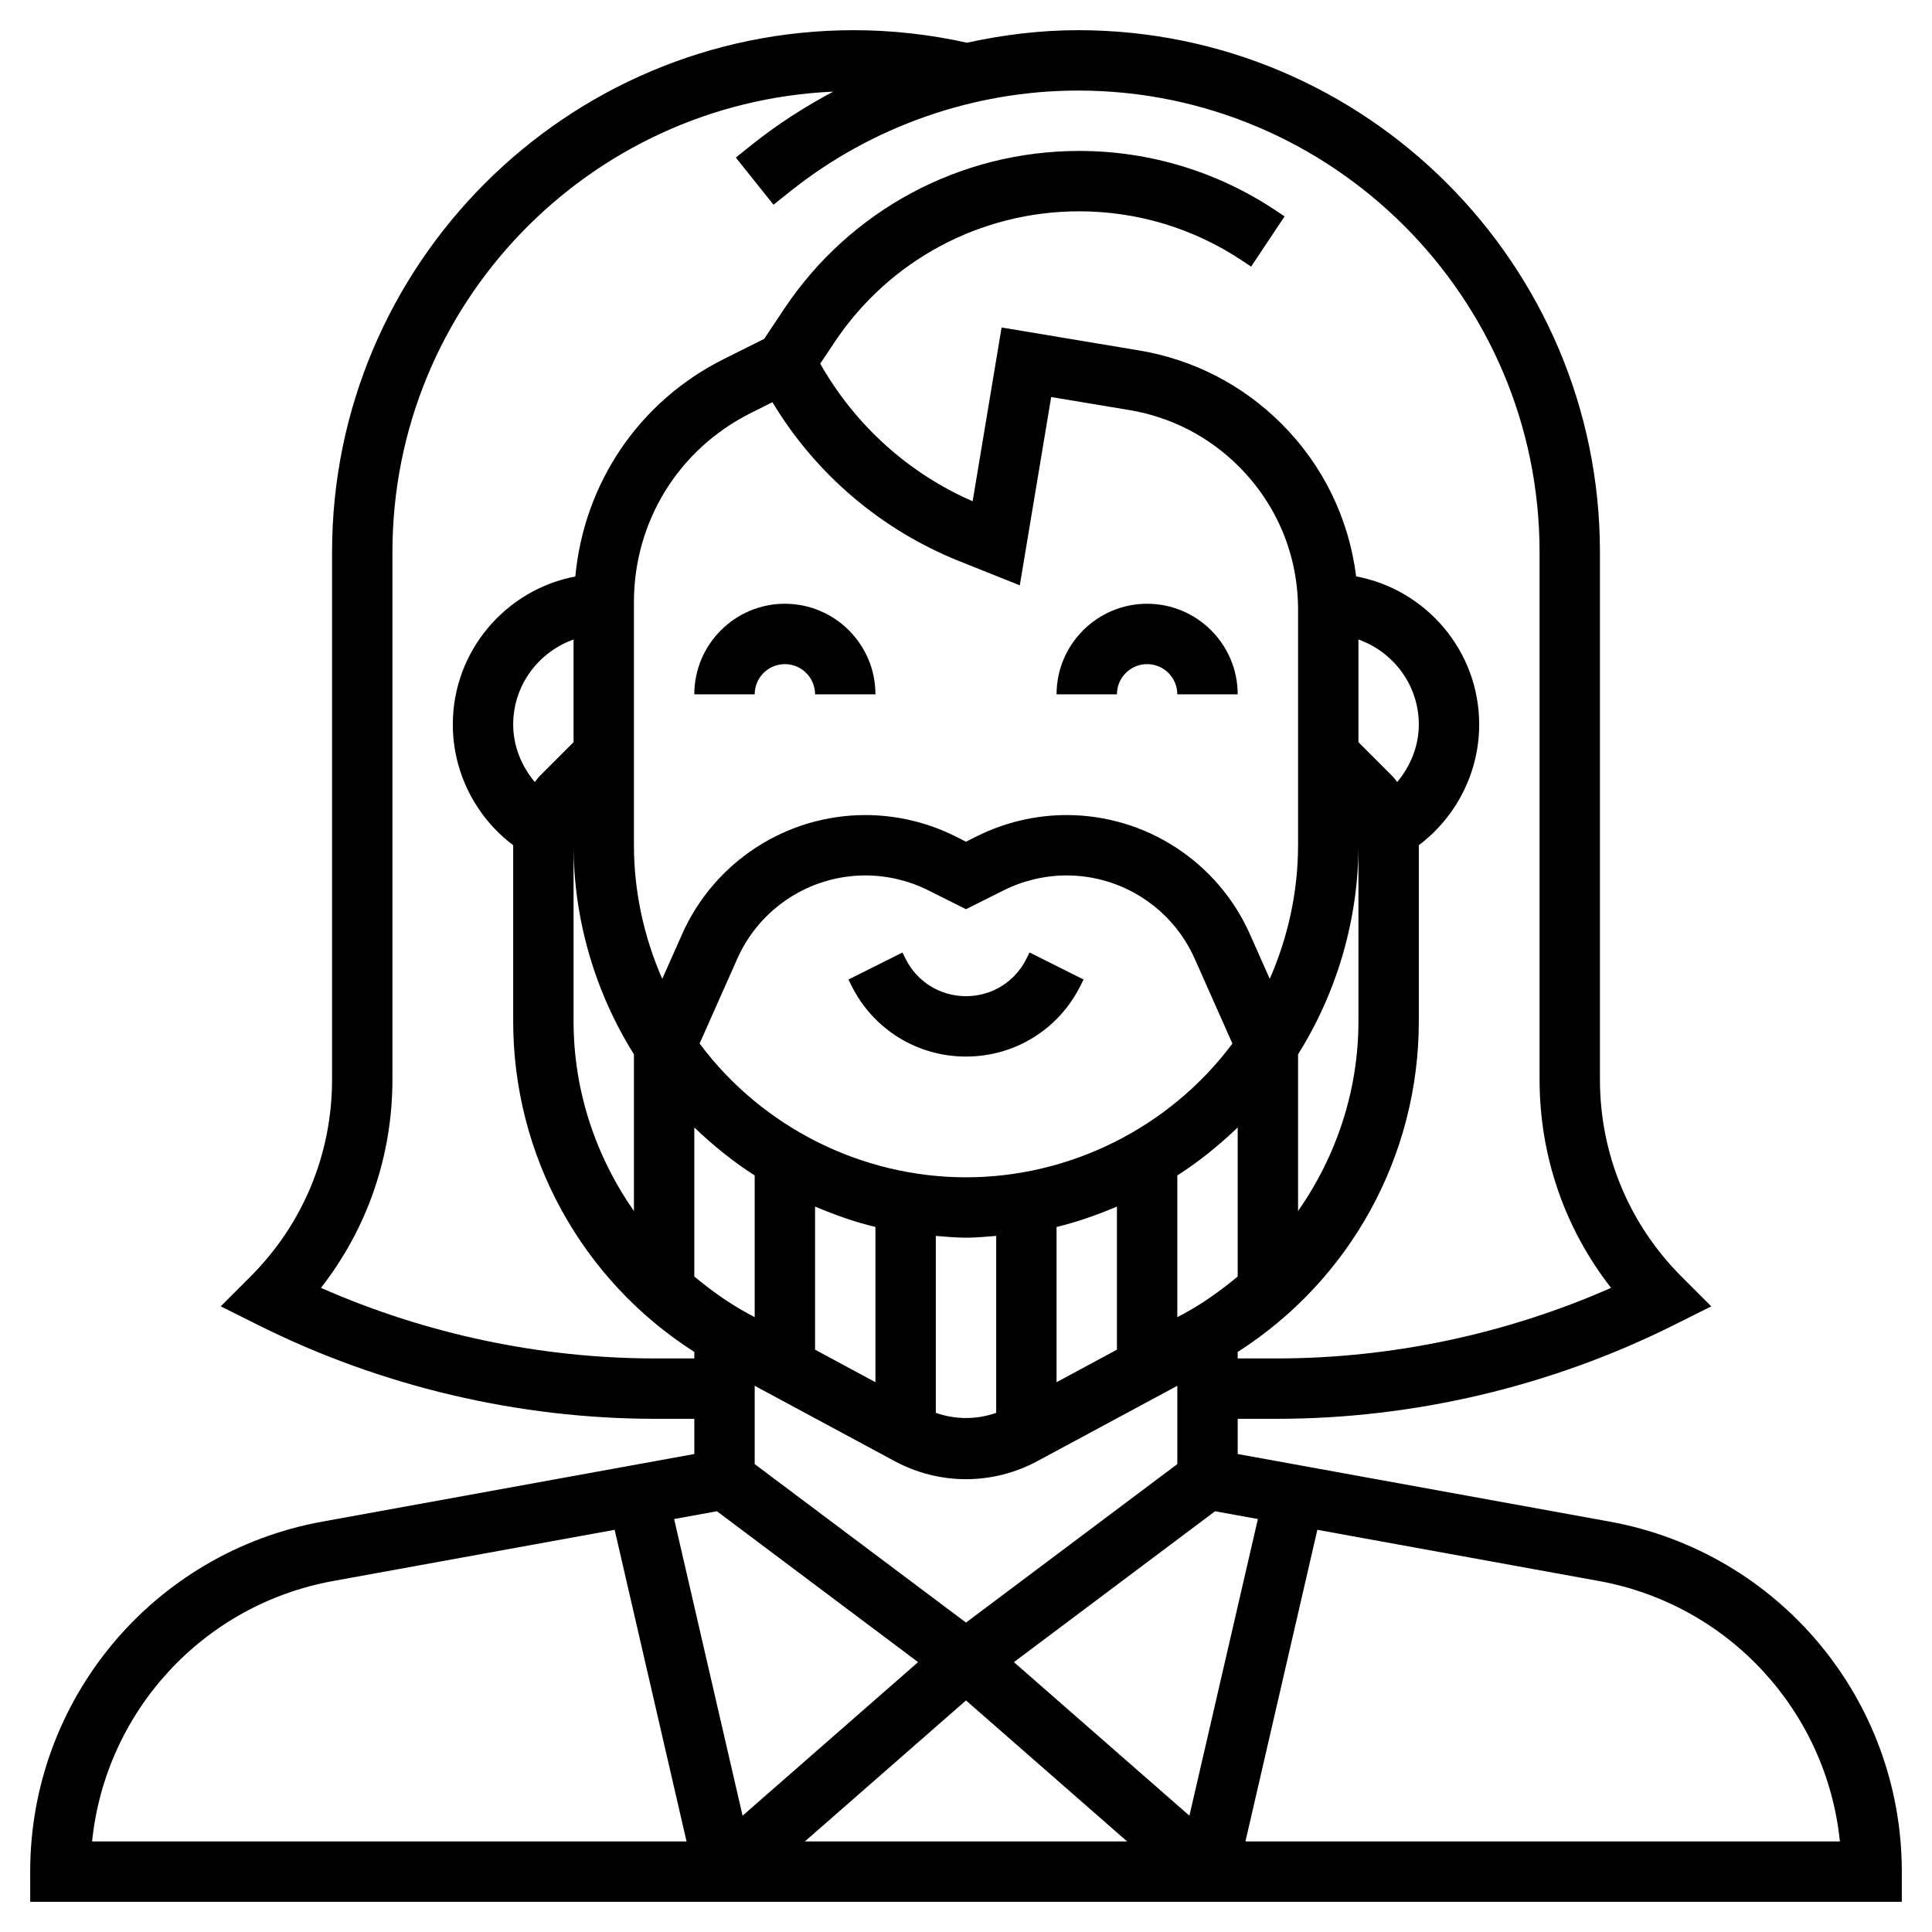 <svg id="_x33_0" enable-background="new 0 0 64 64" height="512" viewBox="0 0 64 64" width="512" xmlns="http://www.w3.org/2000/svg"><g><path d="m34 31.764c-.381.762-1.147 1.236-2 1.236s-1.619-.474-2-1.236l-.105-.211-1.789.895.105.211c.722 1.444 2.174 2.341 3.789 2.341s3.067-.897 3.789-2.342l.105-.211-1.789-.895z"/><path d="m53.324 50.406-12.324-2.24v-1.166h1.292c4.542 0 9.091-1.074 13.155-3.105l1.241-.62-.981-.981c-1.746-1.747-2.707-4.067-2.707-6.536v-17.471c0-9.532-7.755-17.287-17.287-17.287-1.243 0-2.476.151-3.681.415-1.228-.272-2.487-.415-3.745-.415-9.532 0-17.287 7.755-17.287 17.287v17.471c0 2.469-.961 4.789-2.707 6.535l-.981.981 1.241.62c4.064 2.032 8.613 3.106 13.155 3.106h1.292v1.166l-12.324 2.24c-5.607 1.02-9.676 5.896-9.676 11.594v1h62v-1c0-5.698-4.069-10.574-9.676-11.594zm-35.445-24.699c-.062.062-.108.133-.164.199-.442-.532-.715-1.195-.715-1.906 0-1.302.839-2.402 2-2.816v3.402zm1.121 2.293c0 2.441.705 4.862 2 6.925v5.193c-1.267-1.814-2-3.988-2-6.286zm6.588-14.676c1.431 2.377 3.599 4.228 6.193 5.266l2.001.8 1.04-6.238 2.58.43c1.385.23 2.643.878 3.636 1.871 1.265 1.264 1.962 2.946 1.962 4.736v7.811c0 1.523-.328 3.035-.938 4.426l-.658-1.481c-1.066-2.396-3.448-3.945-6.071-3.945-1.026 0-2.054.242-2.971.701l-.362.181-.361-.181c-.918-.459-1.945-.701-2.972-.701-2.623 0-5.006 1.549-6.071 3.945l-.658 1.481c-.61-1.391-.938-2.903-.938-4.426v-8.056c0-2.669 1.482-5.068 3.87-6.261zm21.412 10.676c0 .711-.273 1.374-.715 1.906-.056-.066-.102-.138-.164-.199l-1.121-1.121v-3.402c1.161.414 2 1.514 2 2.816zm-2 4v5.832c0 2.298-.733 4.472-2 6.286v-5.193c1.295-2.063 2-4.485 2-6.925zm-13 11c-3.444 0-6.733-1.645-8.8-4.399-.008-.011-.015-.023-.024-.034l1.248-2.809c.744-1.676 2.41-2.758 4.243-2.758.717 0 1.436.17 2.077.49l1.256.628 1.256-.628c.641-.32 1.359-.49 2.077-.49 1.833 0 3.499 1.082 4.243 2.758l1.248 2.809c-.008.011-.015.023-.023.034-2.067 2.754-5.357 4.399-8.801 4.399zm-9-1.652c.618.593 1.282 1.132 2 1.59v4.695l-.215-.116c-.647-.349-1.232-.773-1.785-1.231zm4 2.622c.649.272 1.313.511 2 .675v5.142l-2-1.077zm4 .971c.333.026.664.059 1 .059s.667-.033 1-.059v5.861c-.646.229-1.355.229-2 0zm4-.296c.687-.164 1.351-.403 2-.675v4.74l-2 1.077zm4.215 2.873-.215.115v-4.695c.718-.458 1.382-.997 2-1.59v4.938c-.553.458-1.138.883-1.785 1.232zm-9.569 4.889c.722.388 1.536.593 2.354.593s1.632-.205 2.354-.593l4.646-2.501v2.594l-7 5.25-7-5.25v-2.594zm.767 6.653-5.814 5.087-2.268-9.827 1.418-.258zm1.587 1.269 5.338 4.671h-10.676zm1.587-1.269 6.664-4.998 1.418.258-2.268 9.827zm-11.879-10.06c-3.797 0-7.6-.806-11.076-2.338 1.535-1.965 2.368-4.371 2.368-6.904v-17.471c0-8.199 6.492-14.891 14.603-15.252-.944.501-1.848 1.081-2.689 1.753l-.539.431 1.249 1.563.539-.431c2.701-2.162 6.092-3.351 9.55-3.351 8.43 0 15.287 6.857 15.287 15.287v17.471c0 2.533.833 4.939 2.368 6.904-3.476 1.532-7.279 2.338-11.076 2.338h-1.292v-.215c3.723-2.378 6-6.49 6-10.953v-5.834c1.247-.938 2-2.418 2-3.998 0-2.441-1.76-4.471-4.076-4.907-.239-1.908-1.091-3.675-2.472-5.055-1.29-1.29-2.922-2.13-4.721-2.43l-4.552-.76-.959 5.757c-2.138-.932-3.901-2.534-5.049-4.558l.474-.711c1.81-2.715 4.839-4.336 8.103-4.336 1.929 0 3.797.565 5.403 1.636l.294.196 1.109-1.664-.294-.196c-1.935-1.29-4.187-1.972-6.512-1.972-3.934 0-7.585 1.954-9.769 5.228l-.664.997-1.34.67c-2.812 1.405-4.629 4.117-4.916 7.201-2.308.441-4.059 2.469-4.059 4.904 0 1.581.753 3.061 2 3.998v5.834c0 4.463 2.277 8.575 6 10.953v.215zm-10.674 7.373 9.327-1.696 2.382 10.323h-19.692c.437-4.292 3.659-7.84 7.983-8.627zm30.223 8.627 2.382-10.323 9.327 1.696c4.323.787 7.546 4.335 7.983 8.627z"/><path d="m23 23h2c0-.552.449-1 1-1s1 .448 1 1h2c0-1.654-1.346-3-3-3s-3 1.346-3 3z"/><path d="m38 22c.551 0 1 .448 1 1h2c0-1.654-1.346-3-3-3s-3 1.346-3 3h2c0-.552.449-1 1-1z"/></g></svg>